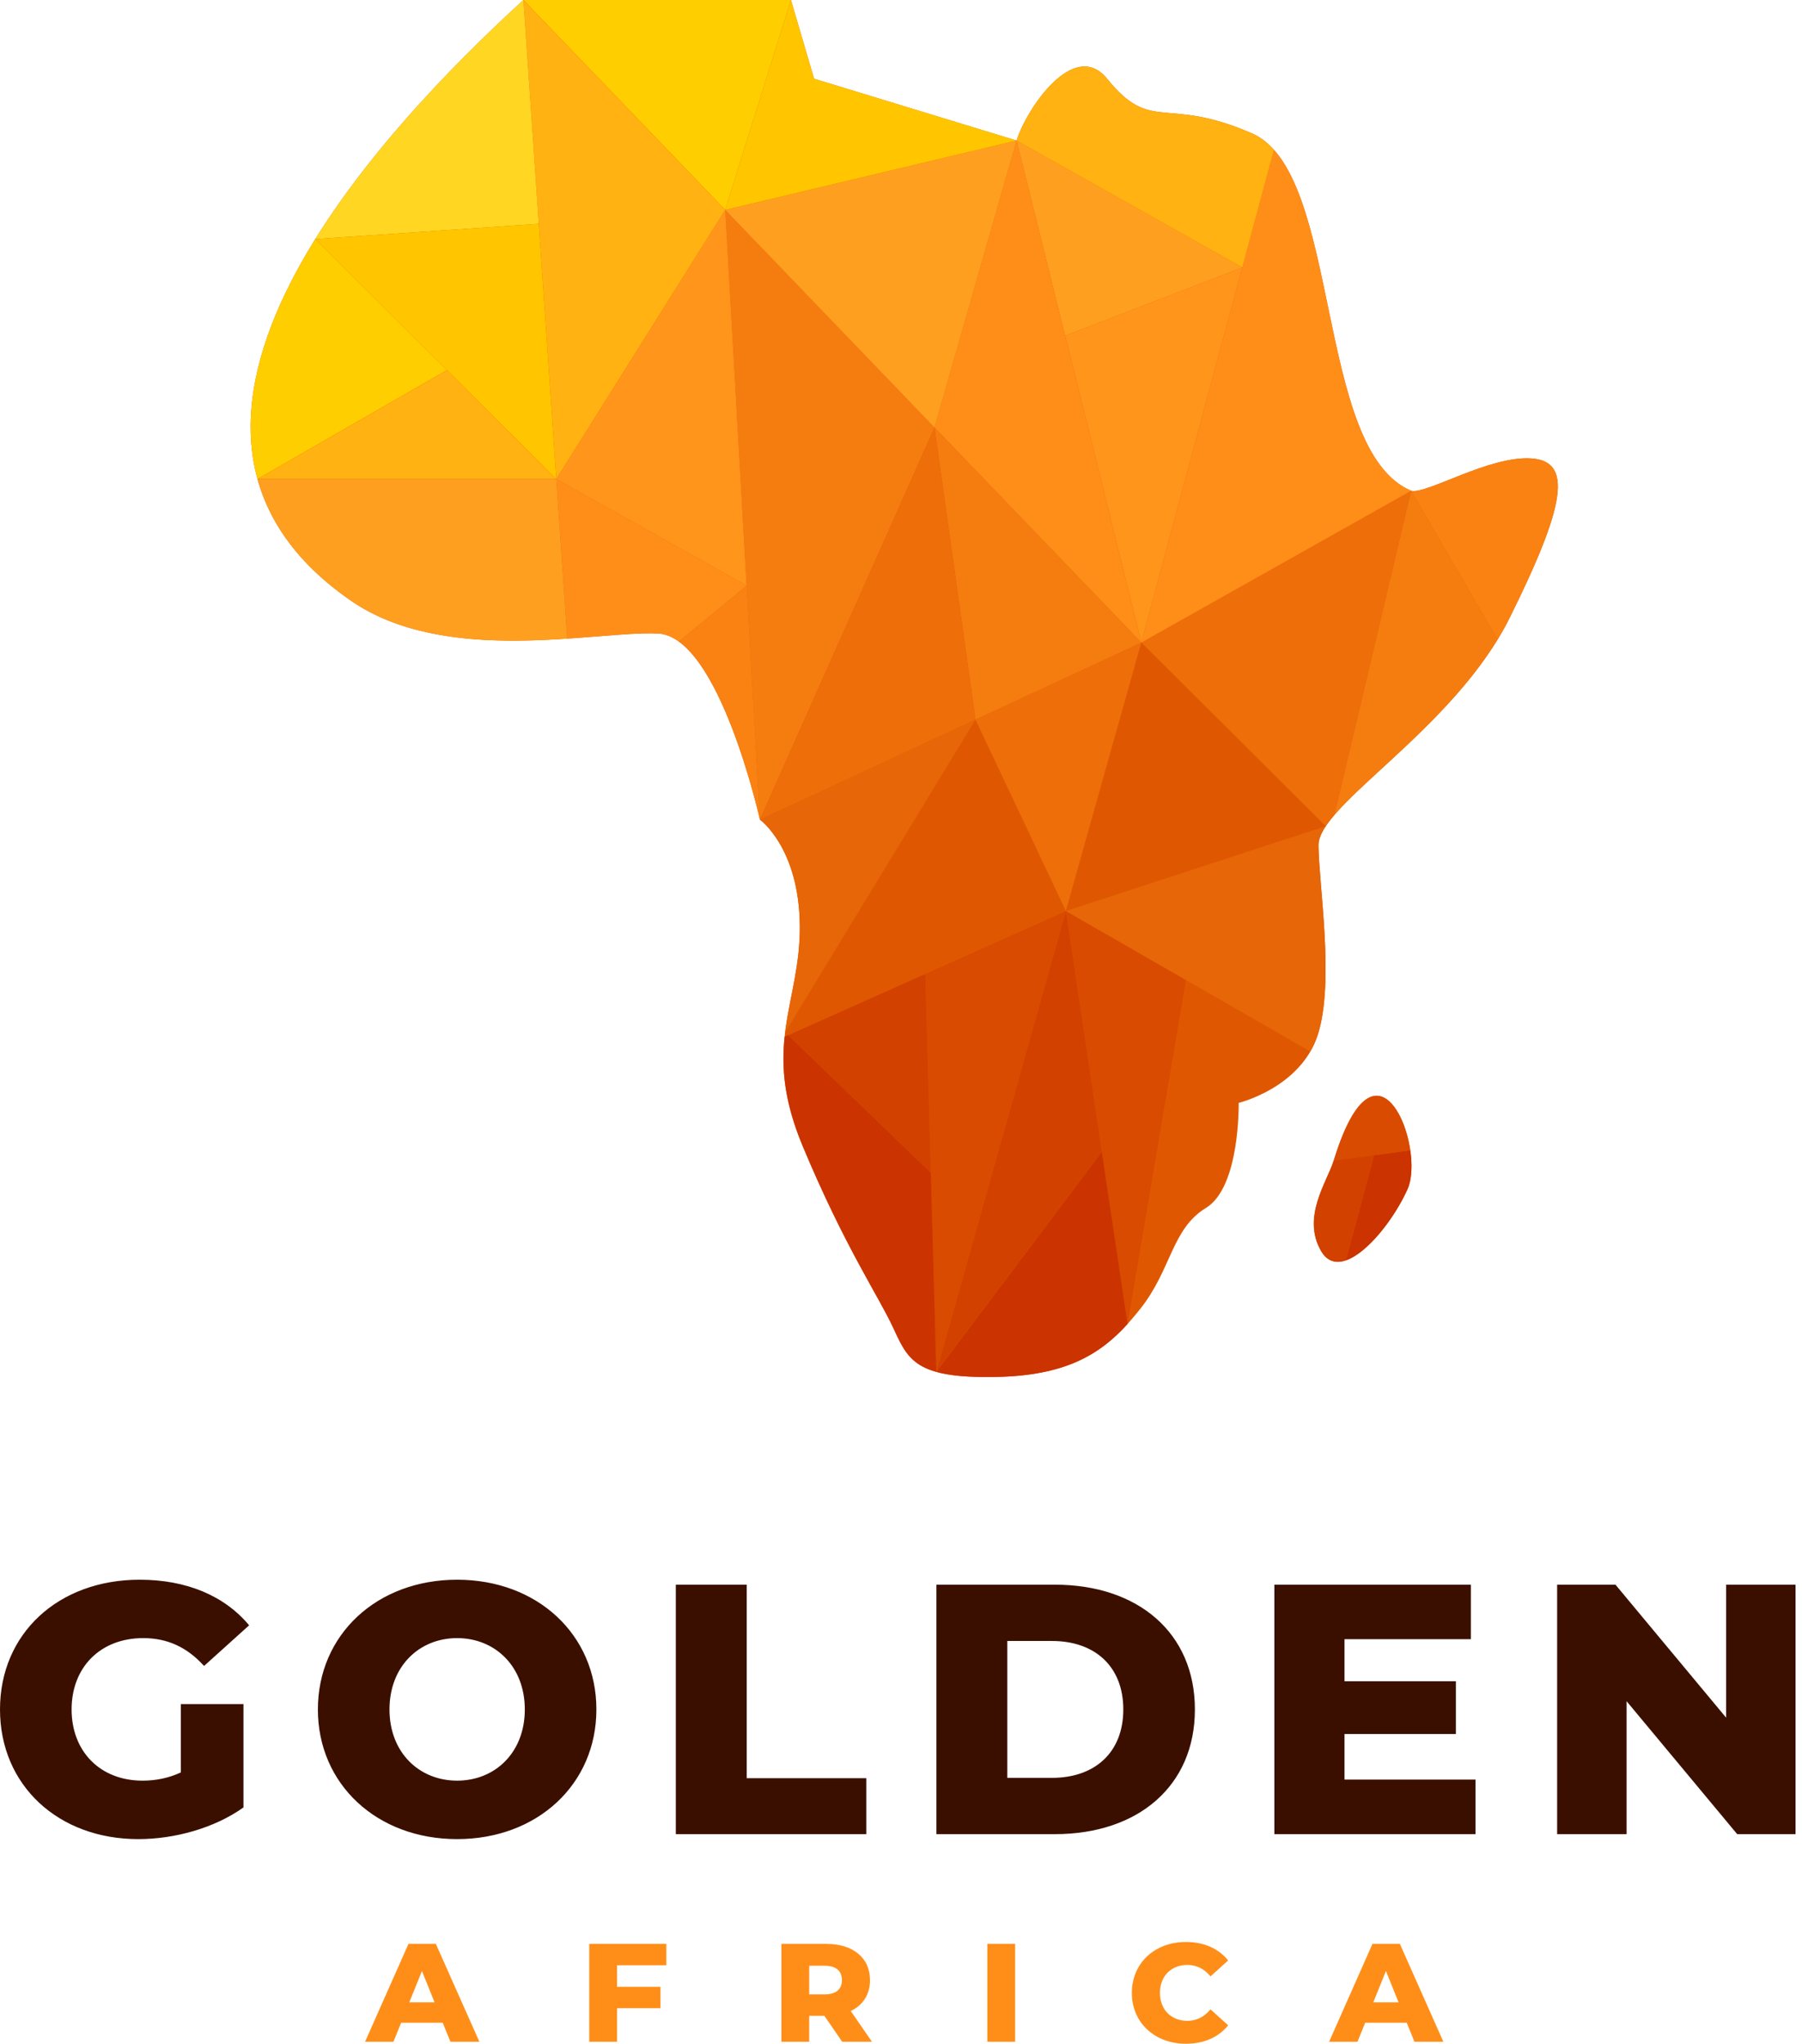 <svg width="127" height="144" viewBox="0 0 127 144" fill="none" xmlns="http://www.w3.org/2000/svg">
<g id="Frame" clip-path="url(#clip0_0_213)">
<path id="Vector" fill-rule="evenodd" clip-rule="evenodd" d="M93.996 81.772C93.552 83.227 91.712 85.751 93.109 88.149C94.504 90.547 97.866 86.757 99.198 83.791C100.494 80.899 97.058 71.766 93.997 81.772M55.744 0H36.888C26.97 9.08 7.054 30.049 24.699 42.3C31.418 46.965 42.045 44.427 46.368 44.636C50.692 44.842 53.556 57.749 53.556 57.749C53.556 57.749 56.317 59.721 56.369 65.215C56.42 70.709 53.608 73.665 56.578 80.766C59.545 87.869 61.917 91.316 62.959 93.57C63.999 95.827 64.521 97.12 70.174 97.018C75.826 96.914 78.194 94.971 80.384 92.194C82.572 89.425 82.572 86.583 84.994 85.109C87.416 83.629 87.298 77.71 87.298 77.71C87.298 77.71 91.674 76.647 92.872 72.915C94.07 69.181 92.951 62.439 92.924 59.564C92.898 56.687 102.508 51.375 106.414 43.495C110.323 35.615 110.872 32.477 107.901 32.299C104.933 32.115 100.555 34.839 99.46 34.579C92.627 31.722 94.578 12.138 88.225 9.392C82.082 6.719 81.184 9.444 78.025 5.549C75.709 2.69 72.355 7.642 71.647 9.903L57.374 5.548L55.744 0Z" fill="#DF5801"/>
<path id="Vector_2" fill-rule="evenodd" clip-rule="evenodd" d="M96.842 81.394L94.848 88.809C96.387 88.282 98.277 85.843 99.198 83.791C99.5 83.115 99.546 82.094 99.394 81.056L96.842 81.394Z" fill="#CB3300"/>
<path id="Vector_3" fill-rule="evenodd" clip-rule="evenodd" d="M93.996 81.772L96.842 81.394L99.394 81.056C98.902 77.67 96.338 74.115 93.997 81.772" fill="#D94B00"/>
<path id="Vector_4" fill-rule="evenodd" clip-rule="evenodd" d="M96.842 81.394L93.996 81.772C93.552 83.227 91.712 85.751 93.109 88.149C93.54 88.89 94.159 89.039 94.848 88.809L96.842 81.394Z" fill="#D24100"/>
<path id="Vector_5" fill-rule="evenodd" clip-rule="evenodd" d="M79.468 93.287L83.584 69.052L75.122 64.189L77.655 81.155L79.468 93.287Z" fill="#D94B00"/>
<path id="Vector_6" fill-rule="evenodd" clip-rule="evenodd" d="M79.468 93.287L77.655 81.155L65.991 96.665C66.947 96.932 68.269 97.056 70.174 97.019C75.052 96.932 77.485 95.466 79.468 93.287Z" fill="#CB3300"/>
<path id="Vector_7" fill-rule="evenodd" clip-rule="evenodd" d="M65.99 96.664L77.655 81.155L75.122 64.189L65.99 96.664Z" fill="#D24100"/>
<path id="Vector_8" fill-rule="evenodd" clip-rule="evenodd" d="M65.99 96.664L75.122 64.189L65.21 68.617L65.602 82.637L65.99 96.664Z" fill="#D94B00"/>
<path id="Vector_9" fill-rule="evenodd" clip-rule="evenodd" d="M65.602 82.637L65.21 68.617L55.541 72.937L65.602 82.637Z" fill="#D24100"/>
<path id="Vector_10" fill-rule="evenodd" clip-rule="evenodd" d="M65.602 82.637L55.542 72.937L55.3 73.043C55.076 75.181 55.233 77.546 56.578 80.767C59.547 87.87 61.918 91.317 62.96 93.57C63.651 95.07 64.113 96.142 65.992 96.664L65.603 82.637H65.602Z" fill="#CB3300"/>
<path id="Vector_11" fill-rule="evenodd" clip-rule="evenodd" d="M55.541 72.937L65.21 68.617L75.122 64.188L68.749 50.7L55.334 72.737L55.541 72.937Z" fill="#DF5801"/>
<path id="Vector_12" fill-rule="evenodd" clip-rule="evenodd" d="M55.334 72.737L68.749 50.7L53.556 57.75C53.556 57.75 56.317 59.722 56.369 65.216C56.395 68.1 55.634 70.286 55.334 72.737Z" fill="#E76607"/>
<path id="Vector_13" fill-rule="evenodd" clip-rule="evenodd" d="M68.749 50.7L75.122 64.189L80.441 45.275L68.749 50.7Z" fill="#EE6E0A"/>
<path id="Vector_14" fill-rule="evenodd" clip-rule="evenodd" d="M80.441 45.275L75.122 64.189L93.438 58.209L80.441 45.275Z" fill="#DF5801"/>
<path id="Vector_15" fill-rule="evenodd" clip-rule="evenodd" d="M93.438 58.209L75.121 64.189L83.584 69.051L92.348 74.086C92.558 73.728 92.734 73.338 92.87 72.915C94.068 69.181 92.949 62.439 92.922 59.564C92.918 59.161 93.105 58.709 93.438 58.209Z" fill="#E76607"/>
<path id="Vector_16" fill-rule="evenodd" clip-rule="evenodd" d="M80.441 45.275L93.438 58.209C93.605 57.958 93.812 57.694 94.049 57.416L99.458 34.579L80.441 45.275Z" fill="#EE6E0A"/>
<path id="Vector_17" fill-rule="evenodd" clip-rule="evenodd" d="M99.458 34.579L94.049 57.416C96.47 54.596 102.219 50.496 105.543 45.065L99.458 34.579Z" fill="#F57D10"/>
<path id="Vector_18" fill-rule="evenodd" clip-rule="evenodd" d="M99.458 34.579L105.543 45.065C105.855 44.554 106.148 44.03 106.412 43.495C110.321 35.615 110.87 32.477 107.899 32.299C104.931 32.115 100.553 34.839 99.458 34.579Z" fill="#F98213"/>
<path id="Vector_19" fill-rule="evenodd" clip-rule="evenodd" d="M80.441 45.275L99.458 34.579C93.256 31.985 94.291 15.618 89.787 10.56L87.556 18.845L80.441 45.275Z" fill="#FF8E19"/>
<path id="Vector_20" fill-rule="evenodd" clip-rule="evenodd" d="M80.441 45.275L87.556 18.845L75.064 23.654L80.441 45.275Z" fill="#FF951B"/>
<path id="Vector_21" fill-rule="evenodd" clip-rule="evenodd" d="M75.064 23.654L87.556 18.845L71.645 9.903L75.064 23.654Z" fill="#FF9F1F"/>
<path id="Vector_22" fill-rule="evenodd" clip-rule="evenodd" d="M75.064 23.654L71.645 9.903L65.86 30.119L80.441 45.275L75.064 23.654Z" fill="#FF8E19"/>
<path id="Vector_23" fill-rule="evenodd" clip-rule="evenodd" d="M80.441 45.275L65.86 30.119L68.749 50.7L80.441 45.275Z" fill="#F57D10"/>
<path id="Vector_24" fill-rule="evenodd" clip-rule="evenodd" d="M53.556 57.75L65.86 30.119L51.112 14.787L52.618 41.266L53.556 57.75Z" fill="#F57D10"/>
<path id="Vector_25" fill-rule="evenodd" clip-rule="evenodd" d="M65.86 30.119L53.556 57.75L68.749 50.7L65.86 30.119Z" fill="#EE6E0A"/>
<path id="Vector_26" fill-rule="evenodd" clip-rule="evenodd" d="M53.556 57.75L52.619 41.267L47.841 45.203C51.331 47.722 53.555 57.751 53.555 57.751" fill="#F98213"/>
<path id="Vector_27" fill-rule="evenodd" clip-rule="evenodd" d="M47.842 45.203L52.62 41.266L39.206 33.75L39.981 44.998C42.586 44.824 44.86 44.564 46.369 44.636C46.88 44.661 47.372 44.862 47.842 45.203Z" fill="#FF8E19"/>
<path id="Vector_28" fill-rule="evenodd" clip-rule="evenodd" d="M39.205 33.751L52.618 41.266L51.112 14.787L39.205 33.751Z" fill="#FF951B"/>
<path id="Vector_29" fill-rule="evenodd" clip-rule="evenodd" d="M51.112 14.787L65.86 30.119L71.645 9.903L51.112 14.787Z" fill="#FF9F1F"/>
<path id="Vector_30" fill-rule="evenodd" clip-rule="evenodd" d="M51.112 14.787L71.645 9.903L57.372 5.548L55.744 0L51.112 14.787Z" fill="#FFC600"/>
<path id="Vector_31" fill-rule="evenodd" clip-rule="evenodd" d="M51.112 14.787L55.744 0H36.888L51.112 14.787Z" fill="#FFCE00"/>
<path id="Vector_32" fill-rule="evenodd" clip-rule="evenodd" d="M51.112 14.787L36.888 0L37.971 15.774L39.205 33.751L51.112 14.787Z" fill="#FFB211"/>
<path id="Vector_33" fill-rule="evenodd" clip-rule="evenodd" d="M37.971 15.774L36.888 0C32.584 3.938 26.402 10.113 22.22 16.845L37.972 15.774H37.971Z" fill="#FFD723"/>
<path id="Vector_34" fill-rule="evenodd" clip-rule="evenodd" d="M37.971 15.774L22.22 16.845L31.498 26.078L39.205 33.751L37.971 15.774Z" fill="#FFC600"/>
<path id="Vector_35" fill-rule="evenodd" clip-rule="evenodd" d="M31.498 26.078L22.22 16.845C18.758 22.418 16.663 28.371 18.147 33.751L31.498 26.078Z" fill="#FFCE00"/>
<path id="Vector_36" fill-rule="evenodd" clip-rule="evenodd" d="M31.498 26.078L18.147 33.751H39.205L31.498 26.078Z" fill="#FFB211"/>
<path id="Vector_37" fill-rule="evenodd" clip-rule="evenodd" d="M39.205 33.751H18.147C19.001 36.853 21.044 39.763 24.699 42.301C29.075 45.339 35.11 45.323 39.98 44.999L39.205 33.751Z" fill="#FF9F1F"/>
<path id="Vector_38" fill-rule="evenodd" clip-rule="evenodd" d="M87.556 18.845L89.787 10.56C89.325 10.046 88.81 9.646 88.222 9.393C82.079 6.72 81.181 9.445 78.022 5.55C75.707 2.691 72.352 7.643 71.644 9.904L87.555 18.845L87.556 18.845Z" fill="#FFB211"/>
<path id="Vector_39" fill-rule="evenodd" clip-rule="evenodd" d="M121.651 111.655V121.023L113.855 111.655H109.743V129.232H114.637V119.865L122.433 129.232H126.545V111.655H121.651ZM94.757 125.389V122.176H102.606V118.46H94.757V115.494H103.663V111.655H89.813V129.232H103.99V125.389H94.757ZM70.992 125.266V115.622H74.146C77.149 115.622 79.167 117.406 79.167 120.446C79.167 123.486 77.149 125.266 74.146 125.266H70.992ZM65.996 129.232H74.349C80.203 129.232 84.213 125.842 84.213 120.446C84.213 115.05 80.203 111.655 74.349 111.655H65.996V129.232ZM47.63 129.232H61.053V125.29H52.626V111.655H47.63V129.232ZM32.216 125.463C29.542 125.463 27.45 123.481 27.45 120.446C27.45 117.41 29.542 115.42 32.216 115.42C34.891 115.42 36.987 117.406 36.987 120.446C36.987 123.486 34.892 125.463 32.216 125.463ZM32.216 129.582C37.868 129.582 42.032 125.719 42.032 120.446C42.032 115.172 37.868 111.305 32.216 111.305C26.564 111.305 22.404 115.173 22.404 120.446C22.404 125.718 26.566 129.582 32.216 129.582ZM12.743 124.886C11.859 125.29 10.976 125.463 10.042 125.463C7.063 125.463 5.046 123.407 5.046 120.446C5.046 117.484 7.064 115.42 10.093 115.42C11.782 115.42 13.171 116.046 14.382 117.381L17.558 114.518C15.82 112.434 13.145 111.305 9.842 111.305C4.113 111.305 0 115.094 0 120.446C0 125.797 4.113 129.582 9.74 129.582C12.313 129.582 15.113 128.808 17.158 127.35V120.067H12.743V124.886Z" fill="#3B0F00"/>
<path id="Vector_40" fill-rule="evenodd" clip-rule="evenodd" d="M96.786 141.083L97.677 138.875L98.567 141.083H96.787H96.786ZM99.686 143.86H101.725L98.658 136.964H96.728L93.671 143.86H95.671L96.215 142.521H99.143L99.687 143.86H99.686ZM83.58 144C84.857 144 85.886 143.539 86.558 142.699L85.313 141.578C84.879 142.097 84.343 142.386 83.68 142.386C82.541 142.386 81.75 141.595 81.75 140.417C81.75 139.239 82.541 138.447 83.68 138.447C84.343 138.447 84.878 138.727 85.313 139.255L86.558 138.131C85.886 137.295 84.857 136.829 83.58 136.829C81.384 136.829 79.769 138.316 79.769 140.417C79.769 142.517 81.383 144.001 83.58 144.001V144ZM69.583 143.86H71.543V136.964H69.583V143.86ZM59.336 139.518C59.336 140.148 58.93 140.523 58.119 140.523H57.031V138.504H58.119C58.93 138.504 59.336 138.876 59.336 139.518ZM59.357 143.86H61.453L59.96 141.693C60.82 141.281 61.314 140.531 61.314 139.518C61.314 137.944 60.126 136.964 58.236 136.964H55.07V143.86H57.03V142.031H58.098L59.357 143.86ZM46.961 138.471V136.964H41.529V143.86H43.486V141.495H46.547V139.988H43.486V138.472H46.961V138.471ZM28.846 141.083L29.738 138.875L30.627 141.083H28.846ZM31.747 143.86H33.786L30.717 136.964H28.788L25.729 143.86H27.728L28.272 142.521H31.202L31.747 143.86Z" fill="#FF8E19"/>
</g>
<defs>
<clipPath id="clip0_0_213">
<rect width="126.545" height="144" fill="white"/>
</clipPath>
</defs>
</svg>
